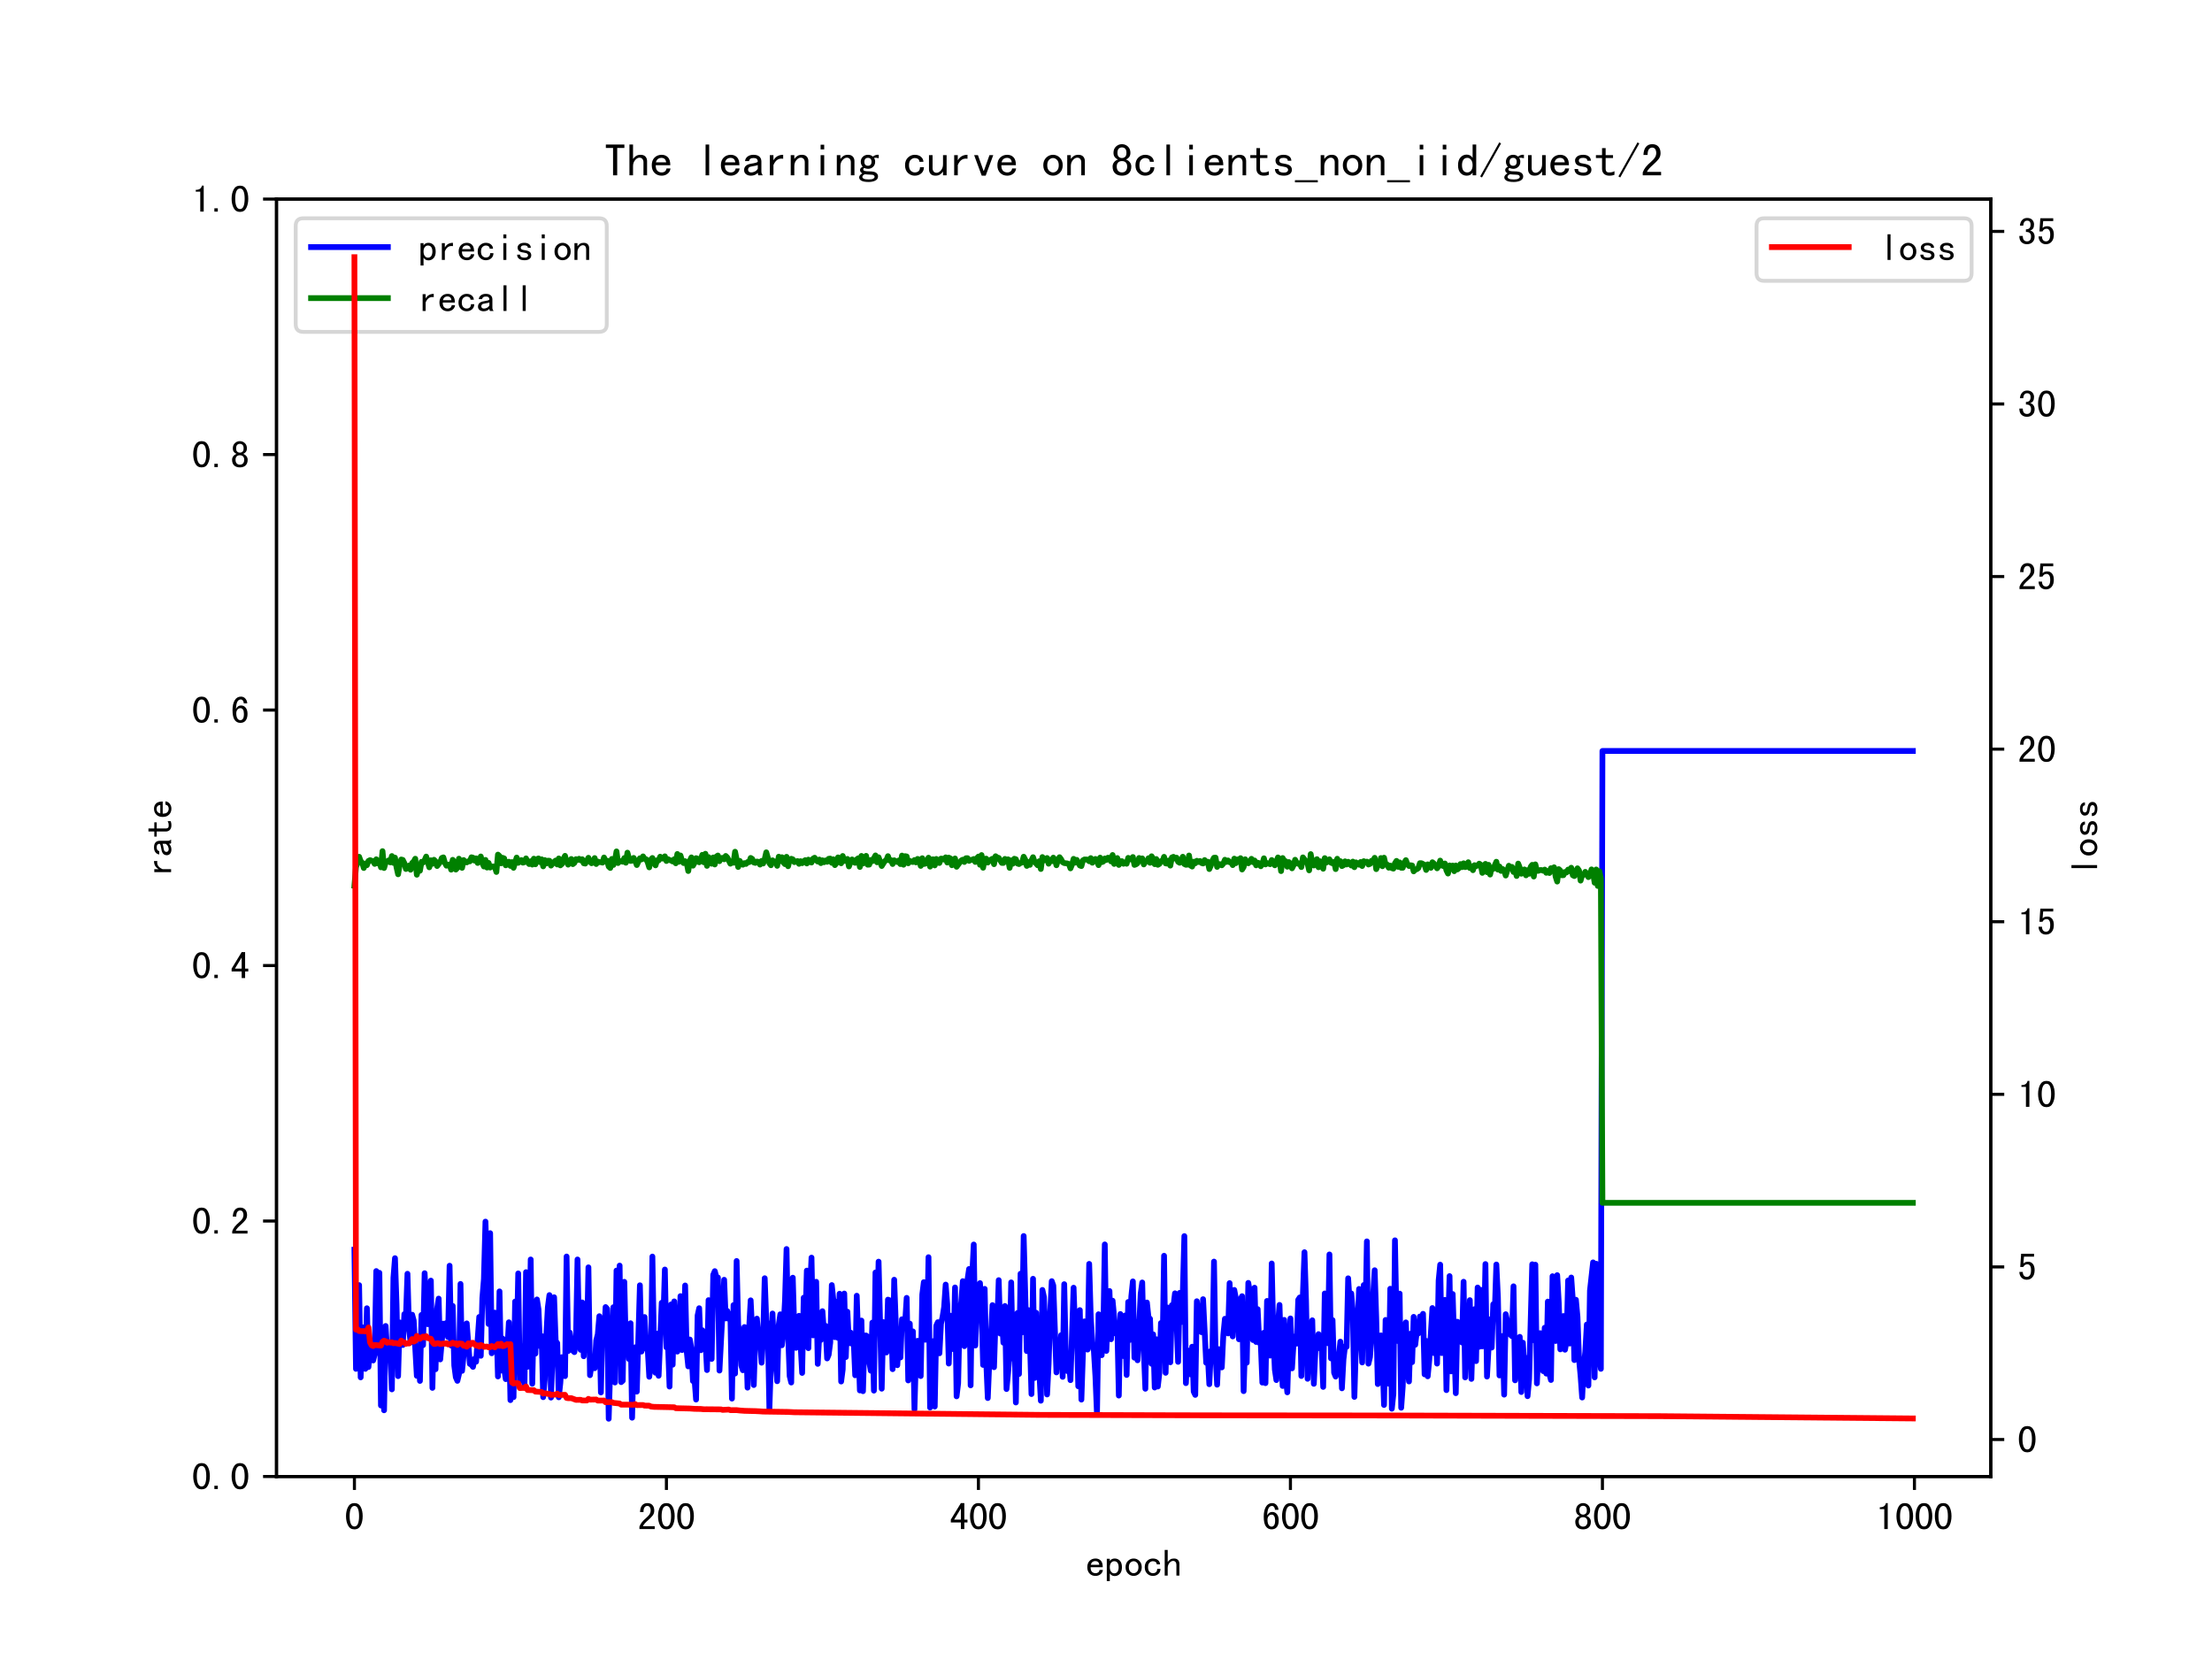 <?xml version="1.0" encoding="utf-8" standalone="no"?>
<!DOCTYPE svg PUBLIC "-//W3C//DTD SVG 1.1//EN"
  "http://www.w3.org/Graphics/SVG/1.1/DTD/svg11.dtd">
<!-- Created with matplotlib (https://matplotlib.org/) -->
<svg height="432pt" version="1.1" viewBox="0 0 576 432" width="576pt" xmlns="http://www.w3.org/2000/svg" xmlns:xlink="http://www.w3.org/1999/xlink">
 <defs>
  <style type="text/css">*{stroke-linecap:butt;stroke-linejoin:round;}</style>
 </defs>
 <g id="figure_1">
  <g id="patch_1">
   <path d="M 0 432 
L 576 432 
L 576 0 
L 0 0 
z
" style="fill:#ffffff;"/>
  </g>
  <g id="axes_1">
   <g id="patch_2">
    <path d="M 72 384.48 
L 518.4 384.48 
L 518.4 51.84 
L 72 51.84 
z
" style="fill:#ffffff;"/>
   </g>
   <g id="matplotlib.axis_1">
    <g id="xtick_1">
     <g id="line2d_1">
      <defs>
       <path d="M 0 0 
L 0 3.5 
" id="m95f5ef21f0" style="stroke:#000000;stroke-width:0.8;"/>
      </defs>
      <g>
       <use style="stroke:#000000;stroke-width:0.8;" x="92.291" xlink:href="#m95f5ef21f0" y="384.48"/>
      </g>
     </g>
     <g id="text_1">
      <!-- 0 -->
      <g transform="translate(89.791 398.316)scale(0.1 -0.1)">
       <defs>
        <path d="M 46.484 35.156 
Q 46.484 21.094 41.406 10.938 
Q 36.328 0.781 25 0.781 
Q 13.672 0.781 8.391 10.938 
Q 3.125 21.094 3.125 35.156 
Q 3.125 49.219 8.391 59.172 
Q 13.672 69.141 25 69.141 
Q 36.328 69.141 41.406 59.172 
Q 46.484 49.219 46.484 35.156 
z
M 37.109 35.156 
Q 37.109 47.656 34.172 54.688 
Q 31.25 61.719 25 61.719 
Q 18.75 61.719 15.625 54.688 
Q 12.5 47.656 12.5 35.156 
Q 12.5 22.656 15.625 15.422 
Q 18.75 8.203 25 8.203 
Q 31.25 8.203 34.172 15.422 
Q 37.109 22.656 37.109 35.156 
z
" id="SimHei-48"/>
       </defs>
       <use xlink:href="#SimHei-48"/>
      </g>
     </g>
    </g>
    <g id="xtick_2">
     <g id="line2d_2">
      <g>
       <use style="stroke:#000000;stroke-width:0.8;" x="173.536" xlink:href="#m95f5ef21f0" y="384.48"/>
      </g>
     </g>
     <g id="text_2">
      <!-- 200 -->
      <g transform="translate(166.036 398.316)scale(0.1 -0.1)">
       <defs>
        <path d="M 44.531 1.562 
L 4.688 1.562 
L 4.688 7.812 
Q 7.031 14.062 11.125 19.328 
Q 15.234 24.609 23.047 31.25 
Q 28.906 36.328 31.438 40.625 
Q 33.984 44.922 33.984 50 
Q 33.984 55.078 31.828 58.391 
Q 29.688 61.719 25 61.719 
Q 21.094 61.719 18.156 58.203 
Q 15.234 54.688 15.234 45.703 
L 6.25 45.703 
Q 6.641 57.031 11.516 63.078 
Q 16.406 69.141 25.391 69.141 
Q 33.984 69.141 38.672 63.859 
Q 43.359 58.594 43.359 49.609 
Q 43.359 42.188 39.062 36.719 
Q 34.766 31.25 28.516 25.781 
Q 21.484 19.531 18.75 16.406 
Q 16.016 13.281 13.672 8.984 
L 44.531 8.984 
z
" id="SimHei-50"/>
       </defs>
       <use xlink:href="#SimHei-50"/>
       <use x="50" xlink:href="#SimHei-48"/>
       <use x="100" xlink:href="#SimHei-48"/>
      </g>
     </g>
    </g>
    <g id="xtick_3">
     <g id="line2d_3">
      <g>
       <use style="stroke:#000000;stroke-width:0.8;" x="254.781" xlink:href="#m95f5ef21f0" y="384.48"/>
      </g>
     </g>
     <g id="text_3">
      <!-- 400 -->
      <g transform="translate(247.281 398.316)scale(0.1 -0.1)">
       <defs>
        <path d="M 46.484 18.75 
L 38.281 18.75 
L 38.281 1.562 
L 29.297 1.562 
L 29.297 18.75 
L 3.125 18.75 
L 3.125 26.172 
L 29.297 69.141 
L 38.281 69.141 
L 38.281 26.172 
L 46.484 26.172 
z
M 29.297 26.172 
L 29.297 55.078 
L 11.719 26.172 
z
" id="SimHei-52"/>
       </defs>
       <use xlink:href="#SimHei-52"/>
       <use x="50" xlink:href="#SimHei-48"/>
       <use x="100" xlink:href="#SimHei-48"/>
      </g>
     </g>
    </g>
    <g id="xtick_4">
     <g id="line2d_4">
      <g>
       <use style="stroke:#000000;stroke-width:0.8;" x="336.026" xlink:href="#m95f5ef21f0" y="384.48"/>
      </g>
     </g>
     <g id="text_4">
      <!-- 600 -->
      <g transform="translate(328.526 398.316)scale(0.1 -0.1)">
       <defs>
        <path d="M 44.531 24.219 
Q 44.531 13.281 39.844 7.031 
Q 35.156 0.781 25.781 0.781 
Q 16.406 0.781 10.938 8.594 
Q 5.469 16.406 5.469 33.984 
Q 5.469 50 11.125 59.562 
Q 16.797 69.141 27.344 69.141 
Q 34.766 69.141 39.25 63.672 
Q 43.75 58.203 43.75 51.562 
L 34.766 51.562 
Q 34.766 55.469 32.609 58.594 
Q 30.469 61.719 26.953 61.719 
Q 21.094 61.719 17.969 55.656 
Q 14.844 49.609 14.453 37.109 
Q 17.188 42.188 20.312 44.141 
Q 23.438 46.094 27.734 46.094 
Q 35.156 46.094 39.844 40.234 
Q 44.531 34.375 44.531 24.219 
z
M 35.156 24.219 
Q 35.156 31.25 32.812 35.156 
Q 30.469 39.062 26.172 39.062 
Q 21.094 39.062 18.156 35.156 
Q 15.234 31.25 15.234 25.781 
Q 15.234 17.188 18.156 12.5 
Q 21.094 7.812 26.172 7.812 
Q 29.688 7.812 32.422 11.328 
Q 35.156 14.844 35.156 24.219 
z
" id="SimHei-54"/>
       </defs>
       <use xlink:href="#SimHei-54"/>
       <use x="50" xlink:href="#SimHei-48"/>
       <use x="100" xlink:href="#SimHei-48"/>
      </g>
     </g>
    </g>
    <g id="xtick_5">
     <g id="line2d_5">
      <g>
       <use style="stroke:#000000;stroke-width:0.8;" x="417.27" xlink:href="#m95f5ef21f0" y="384.48"/>
      </g>
     </g>
     <g id="text_5">
      <!-- 800 -->
      <g transform="translate(409.77 398.316)scale(0.1 -0.1)">
       <defs>
        <path d="M 44.922 20.703 
Q 44.922 10.938 39.453 5.859 
Q 33.984 0.781 24.609 0.781 
Q 15.234 0.781 9.766 5.859 
Q 4.297 10.938 4.297 20.703 
Q 4.297 25.781 7.422 29.875 
Q 10.547 33.984 16.016 35.938 
Q 11.328 37.891 8.781 41.406 
Q 6.25 44.922 6.25 50.391 
Q 6.25 58.984 11.719 64.062 
Q 17.188 69.141 24.609 69.141 
Q 32.031 69.141 37.5 64.062 
Q 42.969 58.984 42.969 50.391 
Q 42.969 44.922 40.422 41.406 
Q 37.891 37.891 33.203 35.938 
Q 38.672 33.984 41.797 29.875 
Q 44.922 25.781 44.922 20.703 
z
M 34.375 50.391 
Q 34.375 56.641 31.641 59.375 
Q 28.906 62.109 24.609 62.109 
Q 20.312 62.109 17.578 59.375 
Q 14.844 56.641 14.844 50.391 
Q 14.844 44.141 17.766 41.594 
Q 20.703 39.062 24.609 39.062 
Q 28.516 39.062 31.438 41.594 
Q 34.375 44.141 34.375 50.391 
z
M 35.938 20.703 
Q 35.938 26.172 33 29.297 
Q 30.078 32.422 24.609 32.422 
Q 19.141 32.422 16.203 29.297 
Q 13.281 26.172 13.281 20.703 
Q 13.281 14.453 16.406 11.125 
Q 19.531 7.812 24.609 7.812 
Q 29.688 7.812 32.812 11.125 
Q 35.938 14.453 35.938 20.703 
z
" id="SimHei-56"/>
       </defs>
       <use xlink:href="#SimHei-56"/>
       <use x="50" xlink:href="#SimHei-48"/>
       <use x="100" xlink:href="#SimHei-48"/>
      </g>
     </g>
    </g>
    <g id="xtick_6">
     <g id="line2d_6">
      <g>
       <use style="stroke:#000000;stroke-width:0.8;" x="498.515" xlink:href="#m95f5ef21f0" y="384.48"/>
      </g>
     </g>
     <g id="text_6">
      <!-- 1000 -->
      <g transform="translate(488.515 398.316)scale(0.1 -0.1)">
       <defs>
        <path d="M 30.469 1.562 
L 21.484 1.562 
L 21.484 53.516 
L 9.766 53.516 
L 9.766 58.203 
Q 16.797 58.203 20.703 60.938 
Q 24.609 63.672 25.781 69.141 
L 30.469 69.141 
z
" id="SimHei-49"/>
       </defs>
       <use xlink:href="#SimHei-49"/>
       <use x="50" xlink:href="#SimHei-48"/>
       <use x="100" xlink:href="#SimHei-48"/>
       <use x="150" xlink:href="#SimHei-48"/>
      </g>
     </g>
    </g>
    <g id="text_7">
     <!-- epoch -->
     <g transform="translate(282.7 410.441)scale(0.1 -0.1)">
      <defs>
       <path d="M 44.922 16.406 
Q 44.141 9.375 38.672 5.078 
Q 33.203 0.781 25.781 0.781 
Q 16.406 0.781 10.344 6.828 
Q 4.297 12.891 4.297 23.438 
Q 4.297 33.984 10.344 40.031 
Q 16.406 46.094 25.781 46.094 
Q 33.984 46.094 39.25 40.812 
Q 44.531 35.547 44.531 23.438 
L 12.891 23.438 
Q 12.891 14.844 16.594 11.328 
Q 20.312 7.812 25.781 7.812 
Q 30.078 7.812 32.812 9.953 
Q 35.547 12.109 36.328 16.406 
z
M 35.547 29.688 
Q 34.766 35.156 32.031 37.297 
Q 29.297 39.453 25 39.453 
Q 21.094 39.453 17.969 37.297 
Q 14.844 35.156 13.281 29.688 
z
" id="SimHei-101"/>
       <path d="M 44.531 23.438 
Q 44.531 12.109 39.062 6.25 
Q 33.594 0.391 25.781 0.391 
Q 21.484 0.391 18.359 2.141 
Q 15.234 3.906 12.891 7.422 
L 12.891 -12.891 
L 5.078 -12.891 
L 5.078 45.312 
L 12.891 45.312 
L 12.891 39.453 
Q 15.234 42.969 18.359 44.531 
Q 21.484 46.094 25.781 46.094 
Q 33.594 46.094 39.062 40.422 
Q 44.531 34.766 44.531 23.438 
z
M 35.938 23.438 
Q 35.938 30.859 33 34.953 
Q 30.078 39.062 24.219 39.062 
Q 19.531 39.062 16.203 34.953 
Q 12.891 30.859 12.891 23.438 
Q 12.891 16.016 16.203 11.719 
Q 19.531 7.422 24.219 7.422 
Q 30.078 7.422 33 11.719 
Q 35.938 16.016 35.938 23.438 
z
" id="SimHei-112"/>
       <path d="M 46.094 23.438 
Q 46.094 13.281 39.844 7.031 
Q 33.594 0.781 25 0.781 
Q 16.406 0.781 10.156 7.031 
Q 3.906 13.281 3.906 23.438 
Q 3.906 33.594 10.156 39.844 
Q 16.406 46.094 25 46.094 
Q 33.594 46.094 39.844 39.844 
Q 46.094 33.594 46.094 23.438 
z
M 37.5 23.438 
Q 37.5 31.25 33.594 35.156 
Q 29.688 39.062 25 39.062 
Q 20.312 39.062 16.406 35.156 
Q 12.5 31.25 12.5 23.438 
Q 12.5 15.625 16.406 11.719 
Q 20.312 7.812 25 7.812 
Q 29.688 7.812 33.594 11.719 
Q 37.5 15.625 37.5 23.438 
z
" id="SimHei-111"/>
       <path d="M 44.922 19.141 
Q 44.922 10.938 39.25 5.859 
Q 33.594 0.781 25 0.781 
Q 16.406 0.781 10.156 6.828 
Q 3.906 12.891 3.906 23.438 
Q 3.906 33.984 10.156 40.031 
Q 16.406 46.094 25 46.094 
Q 33.594 46.094 38.672 41.594 
Q 43.75 37.109 43.75 30.859 
L 35.156 30.859 
Q 34.766 35.547 31.828 37.297 
Q 28.906 39.062 25 39.062 
Q 20.312 39.062 16.406 35.344 
Q 12.5 31.641 12.5 23.438 
Q 12.5 15.234 16.406 11.516 
Q 20.312 7.812 25 7.812 
Q 30.078 7.812 33.203 10.547 
Q 36.328 13.281 36.328 19.141 
z
" id="SimHei-99"/>
       <path d="M 44.141 1.562 
L 36.328 1.562 
L 36.328 29.688 
Q 36.328 34.375 33.984 37.109 
Q 31.641 39.844 27.734 39.844 
Q 22.656 39.844 18.156 34.562 
Q 13.672 29.297 13.672 21.484 
L 13.672 1.562 
L 5.859 1.562 
L 5.859 68.359 
L 13.672 68.359 
L 13.672 37.109 
Q 16.797 41.406 20.5 43.75 
Q 24.219 46.094 30.078 46.094 
Q 37.109 46.094 40.625 42.188 
Q 44.141 38.281 44.141 32.422 
z
" id="SimHei-104"/>
      </defs>
      <use xlink:href="#SimHei-101"/>
      <use x="50" xlink:href="#SimHei-112"/>
      <use x="100" xlink:href="#SimHei-111"/>
      <use x="150" xlink:href="#SimHei-99"/>
      <use x="200" xlink:href="#SimHei-104"/>
     </g>
    </g>
   </g>
   <g id="matplotlib.axis_2">
    <g id="ytick_1">
     <g id="line2d_7">
      <defs>
       <path d="M 0 0 
L -3.5 0 
" id="mf452713464" style="stroke:#000000;stroke-width:0.8;"/>
      </defs>
      <g>
       <use style="stroke:#000000;stroke-width:0.8;" x="72" xlink:href="#mf452713464" y="384.48"/>
      </g>
     </g>
     <g id="text_8">
      <!-- 0.0 -->
      <g transform="translate(50 387.898)scale(0.1 -0.1)">
       <defs>
        <path d="M 17.188 1.562 
L 8.203 1.562 
L 8.203 10.156 
L 17.188 10.156 
z
" id="SimHei-46"/>
       </defs>
       <use xlink:href="#SimHei-48"/>
       <use x="50" xlink:href="#SimHei-46"/>
       <use x="100" xlink:href="#SimHei-48"/>
      </g>
     </g>
    </g>
    <g id="ytick_2">
     <g id="line2d_8">
      <g>
       <use style="stroke:#000000;stroke-width:0.8;" x="72" xlink:href="#mf452713464" y="317.952"/>
      </g>
     </g>
     <g id="text_9">
      <!-- 0.2 -->
      <g transform="translate(50 321.37)scale(0.1 -0.1)">
       <use xlink:href="#SimHei-48"/>
       <use x="50" xlink:href="#SimHei-46"/>
       <use x="100" xlink:href="#SimHei-50"/>
      </g>
     </g>
    </g>
    <g id="ytick_3">
     <g id="line2d_9">
      <g>
       <use style="stroke:#000000;stroke-width:0.8;" x="72" xlink:href="#mf452713464" y="251.424"/>
      </g>
     </g>
     <g id="text_10">
      <!-- 0.4 -->
      <g transform="translate(50 254.842)scale(0.1 -0.1)">
       <use xlink:href="#SimHei-48"/>
       <use x="50" xlink:href="#SimHei-46"/>
       <use x="100" xlink:href="#SimHei-52"/>
      </g>
     </g>
    </g>
    <g id="ytick_4">
     <g id="line2d_10">
      <g>
       <use style="stroke:#000000;stroke-width:0.8;" x="72" xlink:href="#mf452713464" y="184.896"/>
      </g>
     </g>
     <g id="text_11">
      <!-- 0.6 -->
      <g transform="translate(50 188.314)scale(0.1 -0.1)">
       <use xlink:href="#SimHei-48"/>
       <use x="50" xlink:href="#SimHei-46"/>
       <use x="100" xlink:href="#SimHei-54"/>
      </g>
     </g>
    </g>
    <g id="ytick_5">
     <g id="line2d_11">
      <g>
       <use style="stroke:#000000;stroke-width:0.8;" x="72" xlink:href="#mf452713464" y="118.368"/>
      </g>
     </g>
     <g id="text_12">
      <!-- 0.8 -->
      <g transform="translate(50 121.786)scale(0.1 -0.1)">
       <use xlink:href="#SimHei-48"/>
       <use x="50" xlink:href="#SimHei-46"/>
       <use x="100" xlink:href="#SimHei-56"/>
      </g>
     </g>
    </g>
    <g id="ytick_6">
     <g id="line2d_12">
      <g>
       <use style="stroke:#000000;stroke-width:0.8;" x="72" xlink:href="#mf452713464" y="51.84"/>
      </g>
     </g>
     <g id="text_13">
      <!-- 1.0 -->
      <g transform="translate(50 55.258)scale(0.1 -0.1)">
       <use xlink:href="#SimHei-49"/>
       <use x="50" xlink:href="#SimHei-46"/>
       <use x="100" xlink:href="#SimHei-48"/>
      </g>
     </g>
    </g>
    <g id="text_14">
     <!-- rate -->
     <g transform="translate(44.711 228.16)rotate(-90)scale(0.1 -0.1)">
      <defs>
       <path d="M 39.453 37.5 
Q 32.031 38.672 26.953 35.344 
Q 21.875 32.031 18.359 23.828 
L 18.359 1.562 
L 10.547 1.562 
L 10.547 45.312 
L 18.359 45.312 
L 18.359 33.984 
Q 21.875 40.234 27.141 43.156 
Q 32.422 46.094 39.453 46.094 
z
" id="SimHei-114"/>
       <path d="M 45.312 1.562 
L 35.938 1.562 
Q 35.156 2.344 34.766 3.703 
Q 34.375 5.078 34.375 7.031 
Q 31.641 3.906 27.734 2.344 
Q 23.828 0.781 19.531 0.781 
Q 13.281 0.781 8.984 3.906 
Q 4.688 7.031 4.688 12.891 
Q 4.688 18.75 8.594 22.266 
Q 12.5 25.781 20.703 26.953 
Q 26.172 27.734 30.266 28.906 
Q 34.375 30.078 34.375 32.031 
Q 34.375 34.375 32.609 36.719 
Q 30.859 39.062 25 39.062 
Q 20.312 39.062 18.156 37.297 
Q 16.016 35.547 15.234 32.422 
L 6.641 32.422 
Q 7.422 38.672 12.297 42.375 
Q 17.188 46.094 25 46.094 
Q 33.594 46.094 37.891 42.188 
Q 42.188 38.281 42.188 31.25 
L 42.188 9.766 
Q 42.188 7.422 42.969 5.469 
Q 43.75 3.516 45.312 1.562 
z
M 34.375 16.016 
L 34.375 23.828 
Q 32.031 23.047 29.875 22.453 
Q 27.734 21.875 22.656 21.094 
Q 16.797 20.312 15.031 18.359 
Q 13.281 16.406 13.281 13.672 
Q 13.281 11.328 15.031 9.562 
Q 16.797 7.812 20.312 7.812 
Q 23.828 7.812 27.922 9.766 
Q 32.031 11.719 34.375 16.016 
z
" id="SimHei-97"/>
       <path d="M 43.359 2.734 
Q 41.406 1.953 38.859 1.359 
Q 36.328 0.781 32.031 0.781 
Q 25 0.781 20.703 4.688 
Q 16.406 8.594 16.406 15.625 
L 16.406 39.062 
L 3.125 39.062 
L 3.125 45.312 
L 16.406 45.312 
L 16.406 60.547 
L 24.219 60.547 
L 24.219 45.312 
L 40.234 45.312 
L 40.234 39.062 
L 24.219 39.062 
L 24.219 15.234 
Q 24.219 12.109 25.781 9.953 
Q 27.344 7.812 31.641 7.812 
Q 35.938 7.812 38.672 8.594 
Q 41.406 9.375 43.359 10.547 
z
" id="SimHei-116"/>
      </defs>
      <use xlink:href="#SimHei-114"/>
      <use x="50" xlink:href="#SimHei-97"/>
      <use x="100" xlink:href="#SimHei-116"/>
      <use x="150" xlink:href="#SimHei-101"/>
     </g>
    </g>
   </g>
   <g id="line2d_13">
    <path clip-path="url(#p98179723fa)" d="M 92.291 325.417 
L 92.697 356.448 
L 93.51 334.643 
L 93.916 358.661 
L 94.322 345.613 
L 94.728 353.948 
L 95.134 356.45 
L 95.541 340.665 
L 95.947 355.972 
L 96.353 351.255 
L 97.166 354.269 
L 97.572 352.657 
L 97.978 330.981 
L 98.384 345.864 
L 98.79 331.437 
L 99.197 365.984 
L 99.603 349.64 
L 100.009 367.239 
L 100.415 345.277 
L 100.822 351.917 
L 101.228 351.997 
L 101.634 352.254 
L 102.04 361.791 
L 102.447 332.745 
L 102.853 327.628 
L 103.259 339.655 
L 103.665 358.343 
L 104.071 344.351 
L 104.884 350.249 
L 105.29 342.2 
L 105.696 343.18 
L 106.103 331.688 
L 106.509 346.025 
L 106.915 349.573 
L 107.321 342.34 
L 107.727 343.876 
L 108.54 358.269 
L 108.946 351.871 
L 109.352 359.592 
L 109.759 342.407 
L 110.165 350.277 
L 110.571 331.538 
L 110.977 339.506 
L 111.383 344.827 
L 111.79 337.291 
L 112.196 333.466 
L 112.602 361.404 
L 113.008 342.34 
L 113.415 356.551 
L 113.821 340.785 
L 114.227 338.154 
L 114.633 353.989 
L 115.446 344.677 
L 115.852 346.002 
L 116.258 344.488 
L 116.664 348.168 
L 117.071 329.59 
L 117.477 350.366 
L 117.883 340.06 
L 118.289 355.572 
L 118.695 358.632 
L 119.102 359.569 
L 119.508 357.844 
L 119.914 334.336 
L 120.32 356.975 
L 121.133 348.696 
L 121.539 344.603 
L 122.352 355.159 
L 122.758 355.367 
L 123.164 355.933 
L 123.57 353.829 
L 123.976 354.587 
L 124.789 342.937 
L 125.195 353.05 
L 125.601 338.053 
L 126.008 333.077 
L 126.414 318.109 
L 127.226 344.766 
L 127.632 321.113 
L 128.039 352.388 
L 128.445 344.933 
L 128.851 341.805 
L 129.257 343.981 
L 129.664 358.427 
L 130.07 336.277 
L 130.476 356.894 
L 130.882 348.55 
L 131.288 356.346 
L 131.695 359.12 
L 132.507 344.324 
L 132.913 364.586 
L 133.32 355.7 
L 133.726 363.816 
L 134.132 338.921 
L 134.538 351.333 
L 134.944 331.596 
L 135.351 359.613 
L 135.757 355.789 
L 136.163 350.521 
L 136.569 361.126 
L 136.976 331.268 
L 137.382 355.921 
L 137.788 351.334 
L 138.194 327.966 
L 138.6 360.324 
L 139.007 342.403 
L 139.413 352.483 
L 139.819 338.374 
L 140.225 340.984 
L 140.632 350.527 
L 141.038 347.893 
L 141.444 363.818 
L 141.85 359.292 
L 142.257 347.765 
L 142.663 340.37 
L 143.069 337.236 
L 143.475 363.926 
L 143.881 352.687 
L 144.288 337.799 
L 144.694 349.156 
L 145.1 349.735 
L 145.506 363.851 
L 145.913 360.074 
L 146.319 353.409 
L 146.725 356.804 
L 147.131 358.347 
L 147.537 327.196 
L 147.944 351.818 
L 148.35 346.985 
L 148.756 349.734 
L 149.162 351.694 
L 149.569 352.093 
L 149.975 349.214 
L 150.381 327.966 
L 150.787 347.47 
L 151.193 351.491 
L 151.6 339.145 
L 152.006 353.17 
L 152.412 341.754 
L 152.818 350.099 
L 153.225 330.015 
L 153.631 358.097 
L 154.037 355.412 
L 154.443 353.508 
L 154.849 356.286 
L 155.256 349.07 
L 155.662 347.458 
L 156.068 342.736 
L 156.474 362.591 
L 156.881 344.38 
L 157.287 348.155 
L 157.693 340.359 
L 158.099 340.819 
L 158.505 369.439 
L 158.912 355.958 
L 159.318 349.789 
L 159.724 340.394 
L 160.13 360 
L 160.537 330.841 
L 160.943 354.217 
L 161.349 329.556 
L 161.755 359.901 
L 162.162 359.538 
L 162.568 333.787 
L 162.974 350.604 
L 163.38 345.389 
L 163.786 353.888 
L 164.193 344.566 
L 164.599 369.167 
L 165.005 352.17 
L 165.411 350.836 
L 165.818 362.374 
L 166.63 334.68 
L 167.036 351.946 
L 167.442 349.589 
L 167.849 342.954 
L 168.255 351.228 
L 168.661 351.202 
L 169.067 358.503 
L 169.474 355.593 
L 169.88 327.209 
L 170.286 350.097 
L 170.692 357.467 
L 171.098 347.293 
L 171.505 358.252 
L 172.317 339.236 
L 172.723 343.955 
L 173.13 330.583 
L 173.536 350.836 
L 173.942 349.996 
L 174.348 361.065 
L 174.754 339.669 
L 175.161 355.368 
L 175.567 338.878 
L 175.973 347.909 
L 176.379 351.954 
L 176.786 350.595 
L 177.192 337.509 
L 177.598 351.55 
L 178.004 348.468 
L 178.41 334.735 
L 178.817 351.859 
L 179.223 355.808 
L 179.629 348.801 
L 180.035 351.193 
L 180.442 359.61 
L 180.848 359.081 
L 181.254 364.442 
L 181.66 342.537 
L 182.067 340.654 
L 182.473 351.599 
L 182.879 346.4 
L 183.285 351.29 
L 183.691 348.872 
L 184.098 356.763 
L 184.504 338.555 
L 184.91 348.728 
L 185.316 353.861 
L 185.723 331.972 
L 186.129 331 
L 186.535 332.542 
L 186.941 332.649 
L 187.347 356.897 
L 188.16 341.351 
L 188.566 333.25 
L 188.972 343.311 
L 189.379 341.357 
L 189.785 343.445 
L 190.191 342.149 
L 190.597 364.194 
L 191.003 339.846 
L 191.41 357.676 
L 191.816 328.359 
L 192.222 344.991 
L 192.628 347.435 
L 193.035 355.545 
L 193.441 356.809 
L 193.847 345.559 
L 194.253 347.208 
L 194.659 361.342 
L 195.066 345.974 
L 195.472 338.604 
L 195.878 347.068 
L 196.284 360.659 
L 196.691 347.845 
L 197.097 343.369 
L 197.503 348.177 
L 197.909 348.833 
L 198.315 354.849 
L 198.722 348.378 
L 199.128 332.847 
L 199.534 343.845 
L 199.94 345.542 
L 200.347 366.956 
L 201.159 342.037 
L 201.565 352.595 
L 201.971 354.117 
L 202.378 359.669 
L 202.784 345.017 
L 203.19 342.238 
L 203.596 350.311 
L 204.003 346.129 
L 204.409 338.72 
L 204.815 325.239 
L 205.221 347.531 
L 205.628 358.348 
L 206.034 360.006 
L 206.44 332.709 
L 206.846 346.779 
L 207.252 350.981 
L 207.659 348.543 
L 208.065 342.632 
L 208.877 357.509 
L 209.284 337.916 
L 209.69 345.78 
L 210.096 330.865 
L 210.502 351.064 
L 210.908 336.336 
L 211.315 327.484 
L 211.721 347.729 
L 212.127 335.956 
L 212.533 333.773 
L 212.94 355.151 
L 213.346 347.441 
L 213.752 348.922 
L 214.158 341.43 
L 214.564 346.958 
L 214.971 345.246 
L 215.377 353.737 
L 215.783 352.771 
L 216.189 349.646 
L 216.596 334.631 
L 217.002 338.472 
L 217.408 348.198 
L 217.814 338.968 
L 218.22 348.385 
L 218.627 336.888 
L 219.033 359.746 
L 219.439 356.587 
L 219.845 336.836 
L 220.252 353.373 
L 220.658 341.555 
L 221.064 349.78 
L 221.47 346.983 
L 221.876 349.924 
L 222.283 348.718 
L 222.689 358.124 
L 223.095 337.402 
L 223.908 362.068 
L 224.314 343.876 
L 224.72 362.263 
L 225.126 347.776 
L 225.533 347.76 
L 225.939 348.112 
L 226.345 354.616 
L 226.751 356.933 
L 227.157 344.403 
L 227.564 362.116 
L 227.97 331.353 
L 228.376 344.817 
L 228.782 328.532 
L 229.595 361.615 
L 230.001 344.275 
L 230.813 352.185 
L 231.22 338.424 
L 231.626 338.582 
L 232.032 342.471 
L 232.438 356.529 
L 232.845 333.238 
L 233.657 355.501 
L 234.063 348.811 
L 234.469 353.486 
L 234.876 343.527 
L 235.282 344.117 
L 235.688 344.448 
L 236.094 337.965 
L 236.501 359.464 
L 236.907 344.663 
L 237.313 356.571 
L 237.719 346.693 
L 238.125 366.965 
L 238.532 352.435 
L 238.938 349.146 
L 239.344 352.589 
L 239.75 358.323 
L 240.157 337.115 
L 240.563 333.872 
L 240.969 348.874 
L 241.375 348.408 
L 241.781 327.37 
L 242.188 366.519 
L 242.594 349.45 
L 243 349.237 
L 243.406 366.266 
L 243.813 345.207 
L 244.219 344.296 
L 244.625 352.401 
L 245.031 344.686 
L 245.438 342.909 
L 245.844 340.397 
L 246.25 334.507 
L 246.656 339.664 
L 247.062 355.071 
L 247.469 342.602 
L 247.875 347.665 
L 248.281 351.325 
L 248.687 335.254 
L 249.094 363.601 
L 249.5 360.197 
L 249.906 342.212 
L 250.312 338.953 
L 250.718 333.606 
L 251.125 350.539 
L 251.531 346.695 
L 251.937 333.257 
L 252.343 330.443 
L 252.75 360.743 
L 253.156 332.067 
L 253.562 324.07 
L 253.968 350.374 
L 254.374 339.618 
L 254.781 339.823 
L 255.187 334.119 
L 255.593 340.798 
L 255.999 355.423 
L 256.406 335.618 
L 256.812 354.525 
L 257.218 364.052 
L 257.624 354.317 
L 258.03 348.375 
L 258.437 339.85 
L 258.843 356.019 
L 259.249 343.367 
L 259.655 345.687 
L 260.062 333.35 
L 260.468 347.259 
L 260.874 342.89 
L 261.28 349.636 
L 261.686 340.071 
L 262.093 361.705 
L 262.499 357.551 
L 262.905 352.148 
L 263.311 333.932 
L 263.718 353.758 
L 264.124 346.738 
L 264.53 365.203 
L 264.936 341.901 
L 265.343 357.793 
L 265.749 331.673 
L 266.155 346.949 
L 266.561 321.856 
L 267.374 351.824 
L 267.78 341.145 
L 268.186 348.851 
L 268.592 363.007 
L 268.999 332.994 
L 269.405 358.824 
L 269.811 341.835 
L 270.217 355.017 
L 270.623 357.04 
L 271.03 364.746 
L 271.436 335.896 
L 271.842 337.75 
L 272.248 348.211 
L 272.655 363.119 
L 273.061 355.184 
L 273.467 342.099 
L 273.873 333.608 
L 274.279 334.759 
L 275.092 357.37 
L 275.498 349.802 
L 275.904 354.395 
L 276.311 347.669 
L 276.717 358.53 
L 277.123 334.4 
L 277.529 352.971 
L 277.935 357.019 
L 278.342 354.68 
L 278.748 359.389 
L 279.56 335.317 
L 279.967 347.189 
L 280.373 344.132 
L 280.779 360.983 
L 281.185 341.149 
L 281.591 364.454 
L 281.998 352.333 
L 282.404 344.084 
L 282.81 347.012 
L 283.216 351.426 
L 283.623 329.115 
L 284.029 343.032 
L 284.435 349.628 
L 284.841 351.747 
L 285.248 358.452 
L 285.654 368.355 
L 286.06 342.221 
L 286.466 350.399 
L 286.872 352.894 
L 287.279 347.798 
L 287.685 324.048 
L 288.091 351.776 
L 288.497 341.685 
L 288.904 336.171 
L 289.31 348.739 
L 289.716 338.698 
L 290.528 347.268 
L 290.935 344.605 
L 291.341 363.403 
L 291.747 342.172 
L 292.153 345.903 
L 292.56 353.125 
L 292.966 342.557 
L 293.372 358.04 
L 293.778 339.036 
L 294.184 348.926 
L 294.591 337.623 
L 294.997 333.673 
L 295.403 353.542 
L 295.809 344.24 
L 296.216 354.216 
L 297.028 336.891 
L 297.434 333.956 
L 297.84 351.487 
L 298.247 361.629 
L 298.653 339.173 
L 299.059 342.998 
L 299.465 343.399 
L 299.872 355.128 
L 300.278 347.455 
L 300.684 361.308 
L 301.09 348.735 
L 301.496 361.048 
L 301.903 357.453 
L 302.309 344.52 
L 302.715 352.073 
L 303.121 326.998 
L 303.528 357.479 
L 303.934 340.448 
L 304.34 341.336 
L 304.746 354.743 
L 305.152 339.878 
L 305.559 340.135 
L 305.965 336.776 
L 306.371 343.794 
L 306.777 354.624 
L 307.184 336.67 
L 307.59 344.265 
L 307.996 336.765 
L 308.402 321.876 
L 308.809 360.17 
L 309.215 351.618 
L 309.621 353.547 
L 310.027 357.895 
L 310.433 350.682 
L 310.84 362.388 
L 311.246 363.227 
L 311.652 338.838 
L 312.058 342.979 
L 312.465 343.437 
L 312.871 346.901 
L 313.277 338.304 
L 314.089 354.861 
L 314.496 352.635 
L 314.902 360.451 
L 315.308 351.779 
L 315.714 351.757 
L 316.121 328.516 
L 316.527 352.655 
L 316.933 360.573 
L 317.339 351.316 
L 317.745 353.061 
L 318.152 356.069 
L 318.558 347.567 
L 318.964 343.403 
L 319.37 344.212 
L 319.777 347.225 
L 320.183 334.119 
L 320.589 343.58 
L 320.995 348.001 
L 321.401 335.896 
L 321.808 338.065 
L 322.214 339.164 
L 322.62 348.746 
L 323.026 338.327 
L 323.433 337.521 
L 323.839 362.247 
L 324.245 348.71 
L 324.651 354.849 
L 325.057 334.062 
L 325.464 336.588 
L 325.87 346.898 
L 326.276 348.949 
L 326.682 335.315 
L 327.089 349.446 
L 327.495 340.901 
L 327.901 349.659 
L 328.307 349.893 
L 328.714 360.023 
L 329.12 347.039 
L 329.526 360.168 
L 329.932 338.764 
L 330.338 351.775 
L 330.745 353.007 
L 331.151 329.007 
L 331.557 347.044 
L 331.963 356.646 
L 332.37 359.367 
L 332.776 344.868 
L 333.182 339.797 
L 333.588 353.035 
L 333.994 360.906 
L 334.401 343.697 
L 334.807 358.62 
L 335.213 362.563 
L 335.619 349.707 
L 336.026 343.316 
L 336.432 356.317 
L 336.838 349.761 
L 337.244 347.988 
L 337.65 349.877 
L 338.057 338.46 
L 338.463 337.856 
L 338.869 358.308 
L 339.275 337.027 
L 339.682 326.071 
L 340.088 338.742 
L 340.494 359.041 
L 340.9 348.529 
L 341.713 343.799 
L 342.119 360.345 
L 342.525 351.689 
L 342.931 350.326 
L 343.338 347.403 
L 343.744 351.149 
L 344.15 350.494 
L 344.556 361.15 
L 344.962 336.817 
L 345.369 339.965 
L 345.775 349.765 
L 346.181 326.655 
L 346.587 353.721 
L 346.994 343.744 
L 347.4 357.464 
L 347.806 358.461 
L 348.212 356.259 
L 348.619 353.346 
L 349.025 349.36 
L 349.431 361.514 
L 349.837 353.955 
L 350.243 350.561 
L 350.65 350.714 
L 351.056 332.867 
L 351.462 339.315 
L 351.868 336.806 
L 352.275 341.619 
L 352.681 363.753 
L 353.087 349.984 
L 353.493 346.168 
L 353.899 335.639 
L 354.306 346.821 
L 354.712 354.785 
L 355.118 334.62 
L 355.524 345.363 
L 355.931 323.254 
L 356.337 355.095 
L 356.743 353.39 
L 357.149 348.133 
L 357.555 337.352 
L 357.962 330.767 
L 358.368 343.128 
L 358.774 360.406 
L 359.18 359.926 
L 359.587 347.733 
L 359.993 353.221 
L 360.399 365.85 
L 360.805 343.71 
L 361.211 355.486 
L 361.618 360.321 
L 362.024 335.587 
L 362.43 366.821 
L 362.836 362.973 
L 363.243 322.978 
L 363.649 343.775 
L 364.055 349.222 
L 364.461 336.854 
L 364.867 366.576 
L 365.274 360.979 
L 365.68 346.15 
L 366.086 344.348 
L 366.492 355.588 
L 366.899 359.732 
L 367.305 347.295 
L 367.711 354.705 
L 368.117 342.909 
L 368.524 350.182 
L 368.93 346.8 
L 369.336 347.221 
L 369.742 342.814 
L 370.148 345.091 
L 370.555 342.115 
L 370.961 357.88 
L 371.367 349.164 
L 371.773 358.391 
L 372.18 354.172 
L 372.992 340.609 
L 373.398 352.339 
L 373.804 345.823 
L 374.211 355.081 
L 374.617 333.452 
L 375.023 329.313 
L 375.429 352.341 
L 375.836 350.478 
L 376.242 338.487 
L 376.648 361.987 
L 377.46 332.295 
L 377.867 357.098 
L 378.273 336.96 
L 379.085 362.784 
L 379.492 344.17 
L 379.898 347.985 
L 380.304 347.704 
L 380.71 349.592 
L 381.116 333.764 
L 381.523 358.674 
L 381.929 345.382 
L 382.335 349.076 
L 382.741 338.555 
L 383.148 359.065 
L 383.554 345.559 
L 383.96 340.91 
L 384.366 354.428 
L 384.772 335.27 
L 385.179 350.702 
L 385.585 335.864 
L 385.991 350.599 
L 386.397 349.214 
L 386.804 329.153 
L 387.21 358.455 
L 388.022 343.542 
L 388.429 350.914 
L 388.835 339.625 
L 389.241 341.431 
L 389.647 329.276 
L 390.053 337.771 
L 390.46 358.168 
L 390.866 354.586 
L 391.272 347.885 
L 391.678 363.162 
L 392.085 342.218 
L 392.897 345.928 
L 393.303 347.554 
L 393.709 347.942 
L 394.116 334.951 
L 394.522 359.436 
L 394.928 350.098 
L 395.334 350.021 
L 395.741 348.107 
L 396.147 362.482 
L 396.553 349.624 
L 396.959 356.665 
L 397.365 353.593 
L 397.772 363.561 
L 398.178 359.102 
L 398.99 329.216 
L 399.397 348.994 
L 399.803 329.324 
L 400.209 360.23 
L 400.615 351.172 
L 401.021 347.15 
L 401.428 347.235 
L 401.834 357.032 
L 402.24 345.742 
L 402.646 357.674 
L 403.053 338.933 
L 403.459 357.839 
L 403.865 359.347 
L 404.271 332.323 
L 404.677 333.15 
L 405.084 349.201 
L 405.49 332.048 
L 405.896 339.221 
L 406.302 351.375 
L 406.709 344.48 
L 407.115 342.69 
L 407.521 351.468 
L 407.927 349.213 
L 408.333 333.435 
L 408.74 349.852 
L 409.146 332.661 
L 409.552 338.45 
L 409.958 354.162 
L 410.365 338.456 
L 410.771 342.876 
L 411.177 353.96 
L 411.583 358.273 
L 411.99 363.909 
L 412.396 355.845 
L 412.802 352.023 
L 413.208 344.896 
L 413.614 360.799 
L 414.021 336.086 
L 414.833 328.723 
L 415.239 358.663 
L 415.646 329.068 
L 416.052 348.994 
L 416.458 353.361 
L 416.864 356.442 
L 417.27 195.551 
L 498.109 195.551 
L 498.109 195.551 
" style="fill:none;stroke:#0000ff;stroke-linecap:square;stroke-width:1.5;"/>
   </g>
   <g id="line2d_14">
    <path clip-path="url(#p98179723fa)" d="M 92.291 230.629 
L 92.697 225.791 
L 93.103 224.674 
L 93.51 223.098 
L 93.916 224.225 
L 94.322 224.681 
L 94.728 226.025 
L 95.134 224.864 
L 95.541 225.291 
L 95.947 224.189 
L 96.353 223.982 
L 97.166 224.271 
L 97.572 224.956 
L 97.978 223.758 
L 98.384 224.839 
L 98.79 224.112 
L 99.197 225.847 
L 99.603 221.634 
L 100.009 226.027 
L 100.415 224.661 
L 101.228 224.026 
L 101.634 224.562 
L 102.04 222.911 
L 102.447 224.691 
L 102.853 223.324 
L 103.259 225.861 
L 103.665 227.665 
L 104.071 225.232 
L 104.478 223.814 
L 104.884 223.924 
L 105.29 224.754 
L 105.696 226.286 
L 106.103 225.952 
L 106.509 225.385 
L 106.915 226.475 
L 107.321 224.718 
L 107.727 224.362 
L 108.134 223.61 
L 108.54 227.776 
L 108.946 226.193 
L 109.352 226.738 
L 109.759 224.411 
L 110.165 224.62 
L 110.571 223.987 
L 110.977 223.051 
L 111.79 225.846 
L 112.196 224.021 
L 112.602 224.936 
L 113.008 223.884 
L 113.415 224.282 
L 113.821 225.509 
L 114.633 224.487 
L 115.039 223.422 
L 115.446 223.258 
L 115.852 224.689 
L 116.258 225.427 
L 116.664 225.174 
L 117.071 225.091 
L 117.477 226.456 
L 117.883 223.899 
L 118.289 224.394 
L 118.695 226.433 
L 119.102 225.999 
L 119.508 223.595 
L 119.914 225.096 
L 120.32 225.989 
L 120.727 223.956 
L 121.133 224.431 
L 121.539 224.572 
L 121.945 224.266 
L 122.352 224.295 
L 122.758 223.235 
L 123.164 223.34 
L 123.57 224.105 
L 123.976 223.516 
L 124.383 224.717 
L 124.789 224.103 
L 125.195 223.024 
L 125.601 224.724 
L 126.008 225.635 
L 126.414 223.919 
L 126.82 225.91 
L 127.226 224.7 
L 127.632 225.911 
L 128.039 225.643 
L 128.445 225.63 
L 128.851 225.761 
L 129.257 227.062 
L 129.664 222.538 
L 130.07 222.913 
L 130.476 224.812 
L 130.882 223.375 
L 131.288 223.533 
L 131.695 225.331 
L 132.101 224.545 
L 132.507 224.393 
L 132.913 225.476 
L 133.32 224.483 
L 133.726 225.978 
L 134.538 223.308 
L 134.944 224.68 
L 135.351 224.409 
L 135.757 223.962 
L 136.163 224.639 
L 136.569 224.501 
L 136.976 223.524 
L 137.382 224.499 
L 137.788 224.996 
L 138.194 224.265 
L 138.6 225.137 
L 139.007 223.595 
L 139.413 225.059 
L 139.819 223.714 
L 140.225 223.536 
L 140.632 224.494 
L 141.038 223.762 
L 141.444 225.593 
L 141.85 223.958 
L 142.257 224.847 
L 142.663 224.12 
L 143.069 224.129 
L 143.475 225.399 
L 144.288 224.431 
L 144.694 224.082 
L 145.1 225.105 
L 145.506 223.537 
L 145.913 225.34 
L 146.319 224.981 
L 146.725 223.676 
L 147.131 222.855 
L 147.537 224.419 
L 147.944 225.153 
L 148.35 224.544 
L 148.756 223.679 
L 149.162 225.023 
L 149.569 224.705 
L 149.975 223.72 
L 150.381 223.931 
L 150.787 223.624 
L 151.193 224.02 
L 151.6 223.743 
L 152.006 224.799 
L 152.412 224.874 
L 153.225 223.364 
L 153.631 224.365 
L 154.037 224.787 
L 154.443 224.59 
L 154.849 223.439 
L 155.256 224.985 
L 155.662 224.347 
L 156.068 224.517 
L 156.474 224.499 
L 156.881 224.626 
L 157.287 223.292 
L 157.693 224.379 
L 158.099 224.116 
L 158.505 225.642 
L 158.912 226.02 
L 159.318 223.667 
L 159.724 225.234 
L 160.13 224.056 
L 160.537 221.704 
L 160.943 224.735 
L 161.349 224.234 
L 161.755 224.258 
L 162.162 224.396 
L 162.568 223.439 
L 162.974 224.655 
L 163.38 222.028 
L 163.786 223.515 
L 164.193 224.193 
L 164.599 224.113 
L 165.005 223.399 
L 165.411 224.174 
L 165.818 225.255 
L 166.63 223.488 
L 167.036 223.792 
L 167.442 223 
L 167.849 223.638 
L 168.255 223.753 
L 168.661 224.544 
L 169.067 225.862 
L 169.474 223.851 
L 169.88 223.415 
L 170.692 225.339 
L 171.098 224.026 
L 171.505 224.054 
L 171.911 223.08 
L 172.317 223.557 
L 172.723 223.58 
L 173.13 222.987 
L 173.536 224.205 
L 173.942 223.726 
L 174.348 223.967 
L 174.754 224.065 
L 175.161 224.324 
L 175.567 223.737 
L 175.973 224.804 
L 176.379 222.374 
L 176.786 224.402 
L 177.192 222.765 
L 177.598 224.082 
L 178.004 224.738 
L 178.41 224.25 
L 178.817 224.704 
L 179.223 226.813 
L 179.629 224.13 
L 180.035 223.265 
L 180.442 225.424 
L 180.848 224.712 
L 181.254 223.458 
L 181.66 223.611 
L 182.067 224.536 
L 182.473 223.821 
L 182.879 222.597 
L 183.285 224.542 
L 183.691 222.32 
L 184.098 225.469 
L 184.504 223.189 
L 184.91 224.375 
L 185.316 224.912 
L 185.723 223.283 
L 186.129 225.103 
L 186.535 223.051 
L 186.941 222.774 
L 187.347 224.254 
L 187.754 223.454 
L 188.16 223.38 
L 188.566 223.762 
L 188.972 222.888 
L 189.379 223.294 
L 190.191 224.904 
L 190.597 224.525 
L 191.003 224.655 
L 191.41 221.786 
L 192.222 225.76 
L 192.628 224.174 
L 193.035 224.88 
L 193.441 225.169 
L 193.847 224.759 
L 194.253 224.969 
L 194.659 224.483 
L 195.066 224.51 
L 195.472 223.408 
L 195.878 223.657 
L 196.284 224.582 
L 196.691 224.701 
L 197.097 224.34 
L 197.503 224.431 
L 197.909 225.138 
L 198.315 224.181 
L 198.722 224.853 
L 199.128 223.696 
L 199.534 221.944 
L 200.347 224.773 
L 200.753 225.31 
L 201.159 224.025 
L 201.565 224.443 
L 201.971 224.329 
L 202.378 225.458 
L 202.784 223.081 
L 203.19 224.248 
L 203.596 223.216 
L 204.003 224.58 
L 204.409 225.022 
L 204.815 223.111 
L 205.221 225.563 
L 205.628 223.906 
L 206.034 223.623 
L 206.44 223.77 
L 206.846 224.498 
L 207.659 224.21 
L 208.065 224.937 
L 208.471 224.244 
L 208.877 224.772 
L 209.284 224.258 
L 209.69 223.976 
L 210.096 224.846 
L 210.502 223.846 
L 210.908 224.467 
L 211.315 224.6 
L 211.721 223.584 
L 212.127 223.349 
L 212.533 223.987 
L 212.94 224.354 
L 213.346 223.825 
L 213.752 224.756 
L 214.158 224.021 
L 214.564 224.527 
L 214.971 224.062 
L 215.377 224.418 
L 215.783 223.63 
L 216.189 223.575 
L 216.596 224.679 
L 217.002 223.755 
L 217.408 225.276 
L 217.814 224.74 
L 218.22 223.267 
L 219.033 224.798 
L 219.439 222.896 
L 219.845 224.187 
L 220.252 224.062 
L 220.658 223.664 
L 221.064 225.617 
L 221.47 224.483 
L 221.876 223.795 
L 222.283 224.482 
L 222.689 224.68 
L 223.095 223.793 
L 223.501 223.49 
L 223.908 225.758 
L 224.314 222.884 
L 224.72 224.867 
L 225.126 224.038 
L 225.533 222.86 
L 225.939 225.165 
L 226.345 225.141 
L 226.751 223.945 
L 227.157 224.244 
L 227.97 222.75 
L 228.376 224.535 
L 228.782 223.231 
L 229.595 225.505 
L 230.407 224.214 
L 230.813 223.973 
L 231.22 222.94 
L 231.626 224.061 
L 232.032 223.99 
L 232.438 224.986 
L 232.845 224.018 
L 233.657 224.483 
L 234.063 224.054 
L 234.469 225.009 
L 234.876 222.791 
L 235.282 225.173 
L 235.688 222.939 
L 236.094 223.02 
L 236.501 224.803 
L 236.907 224.172 
L 237.313 224.398 
L 237.719 224.463 
L 238.125 223.95 
L 238.532 224.57 
L 238.938 223.657 
L 239.344 223.882 
L 239.75 225.479 
L 240.157 223.479 
L 240.563 224.979 
L 240.969 224.89 
L 241.781 223.344 
L 242.188 225.664 
L 242.594 223.803 
L 243 223.76 
L 243.406 225.353 
L 243.813 223.67 
L 244.219 224.64 
L 244.625 224.721 
L 245.031 223.583 
L 245.438 223.607 
L 245.844 223.835 
L 246.25 223.251 
L 246.656 224.599 
L 247.062 223.323 
L 247.469 223.536 
L 247.875 225.308 
L 248.281 223.901 
L 248.687 223.546 
L 249.094 225.705 
L 250.312 224.06 
L 250.718 223.853 
L 251.125 224.456 
L 251.531 223.48 
L 251.937 223.462 
L 252.343 224.169 
L 252.75 223.922 
L 253.156 223.897 
L 253.562 223.68 
L 253.968 224.452 
L 254.374 223.468 
L 254.781 223.055 
L 255.187 225.189 
L 255.593 222.656 
L 255.999 225.96 
L 256.406 223.644 
L 256.812 223.592 
L 257.218 224.612 
L 257.624 224.082 
L 258.437 223.616 
L 258.843 225.035 
L 259.249 222.962 
L 259.655 223.304 
L 260.062 223.392 
L 260.874 224.699 
L 261.28 224.706 
L 261.686 223.66 
L 262.093 223.917 
L 262.499 223.765 
L 262.905 225.992 
L 263.311 224.038 
L 263.718 224.912 
L 264.124 223.618 
L 264.53 223.745 
L 264.936 224.854 
L 265.343 225.005 
L 265.749 224.694 
L 266.155 224.617 
L 266.561 223.088 
L 266.967 223.841 
L 267.374 225.485 
L 267.78 224.48 
L 268.186 225.208 
L 268.592 224.037 
L 268.999 223.212 
L 269.405 224.397 
L 270.217 225.326 
L 270.623 224.257 
L 271.03 226.284 
L 271.436 223.176 
L 271.842 224.024 
L 272.248 224.018 
L 272.655 223.425 
L 273.061 224.911 
L 273.467 223.902 
L 273.873 224.251 
L 274.279 223.328 
L 274.686 223.835 
L 275.092 225.311 
L 275.498 223.912 
L 275.904 223.213 
L 276.311 223.754 
L 276.717 224.518 
L 277.123 224.746 
L 277.935 224.834 
L 278.342 225.018 
L 278.748 226.12 
L 279.154 225.122 
L 279.56 223.643 
L 279.967 224.634 
L 280.373 223.903 
L 281.185 225.367 
L 281.591 225.525 
L 281.998 224.032 
L 282.404 223.806 
L 283.216 223.84 
L 283.623 224.269 
L 284.029 223.451 
L 284.435 224.655 
L 284.841 223.892 
L 285.248 223.669 
L 285.654 224.299 
L 286.06 225.285 
L 286.466 223.329 
L 286.872 224.517 
L 287.279 224.351 
L 287.685 223.545 
L 288.091 223.934 
L 288.497 223.348 
L 288.904 223.386 
L 289.31 224.307 
L 289.716 222.638 
L 290.122 224.968 
L 290.528 223.873 
L 290.935 223.428 
L 291.341 225.226 
L 291.747 224.252 
L 292.153 224.25 
L 292.56 224.925 
L 292.966 224.579 
L 293.372 224.919 
L 293.778 223.39 
L 294.184 223.754 
L 294.591 223.795 
L 294.997 223.165 
L 295.403 225.221 
L 295.809 225.075 
L 296.216 224.768 
L 296.622 223.414 
L 297.028 223.838 
L 297.434 223.527 
L 297.84 225.097 
L 298.247 224.398 
L 298.653 224.328 
L 299.059 223.486 
L 299.465 224.671 
L 299.872 222.97 
L 300.278 223.609 
L 300.684 225.027 
L 301.09 223.688 
L 301.496 225.193 
L 301.903 224.958 
L 302.309 224.234 
L 302.715 224.256 
L 303.121 223.118 
L 303.528 224.824 
L 303.934 224.882 
L 304.34 224.076 
L 304.746 225.406 
L 305.152 223.287 
L 305.559 223.118 
L 305.965 223.568 
L 306.371 223.339 
L 306.777 224.409 
L 307.184 224.664 
L 307.59 224.046 
L 307.996 223.096 
L 308.402 224.984 
L 308.809 225.186 
L 309.215 225.15 
L 309.621 222.767 
L 310.027 225.381 
L 310.433 225.645 
L 310.84 224.384 
L 311.246 224.801 
L 311.652 224.142 
L 312.058 224.456 
L 312.465 224.202 
L 312.871 224.72 
L 313.277 224.853 
L 313.683 223.959 
L 314.089 224.639 
L 314.496 224.393 
L 314.902 226.302 
L 315.308 225.367 
L 315.714 224.099 
L 316.121 223.356 
L 316.527 223.33 
L 316.933 225.745 
L 317.339 224.995 
L 317.745 225.038 
L 318.152 225.325 
L 318.558 224.855 
L 318.964 223.878 
L 319.37 224.444 
L 319.777 224.062 
L 320.183 224.518 
L 320.589 224.523 
L 320.995 225.271 
L 321.401 223.591 
L 321.808 224.776 
L 322.214 223.796 
L 322.62 223.94 
L 323.026 223.461 
L 323.433 226.416 
L 323.839 225.767 
L 324.245 223.753 
L 324.651 224.418 
L 325.057 224.8 
L 325.464 224.347 
L 325.87 223.638 
L 326.276 224.512 
L 326.682 224.07 
L 327.089 225.333 
L 327.495 224.635 
L 327.901 224.794 
L 328.307 225.568 
L 328.714 224.942 
L 329.12 223.501 
L 329.526 225.101 
L 329.932 224.736 
L 330.745 225.034 
L 331.151 223.945 
L 331.963 225.327 
L 332.776 223.273 
L 333.182 223.999 
L 333.588 226.834 
L 333.994 223.429 
L 334.401 224.129 
L 334.807 224.285 
L 335.213 225.695 
L 335.619 224.48 
L 336.026 224.867 
L 336.432 226.111 
L 336.838 225.318 
L 337.244 223.879 
L 337.65 224.682 
L 338.057 224.938 
L 338.463 224.795 
L 338.869 225.786 
L 339.275 223.258 
L 340.494 224.925 
L 340.9 226.638 
L 341.306 222.407 
L 341.713 224.674 
L 342.119 225.373 
L 342.931 223.723 
L 343.338 225.831 
L 343.744 224.257 
L 344.15 224.581 
L 344.556 226.218 
L 344.962 223.454 
L 345.369 224.609 
L 345.775 224.355 
L 346.181 223.76 
L 346.587 224.641 
L 346.994 224.806 
L 347.4 224.412 
L 347.806 226.311 
L 348.212 223.618 
L 348.619 224.804 
L 349.025 224.243 
L 349.431 225.527 
L 349.837 225.307 
L 350.243 224.287 
L 350.65 225.107 
L 351.056 224.403 
L 351.868 225.378 
L 352.275 224.355 
L 352.681 225.818 
L 353.087 224.559 
L 353.899 225.179 
L 354.306 224.465 
L 354.712 225.513 
L 355.118 224.252 
L 355.524 224.498 
L 355.931 224.368 
L 356.337 225.118 
L 356.743 224.95 
L 357.149 224.147 
L 357.555 224.175 
L 357.962 223.373 
L 358.368 226.318 
L 358.774 225.372 
L 359.18 225.137 
L 359.587 223.426 
L 359.993 225.567 
L 360.399 223.345 
L 360.805 225.13 
L 361.211 225.125 
L 361.618 225.95 
L 362.024 225.398 
L 362.43 226.053 
L 362.836 226.191 
L 363.243 224.789 
L 363.649 224.175 
L 364.055 225.734 
L 364.461 224.564 
L 364.867 225.969 
L 365.274 225.97 
L 365.68 224.634 
L 366.086 223.982 
L 366.492 225.063 
L 366.899 225.504 
L 367.305 225.306 
L 367.711 225.372 
L 368.117 226.9 
L 368.524 226.432 
L 368.93 226.346 
L 369.336 226.037 
L 369.742 224.77 
L 370.148 224.774 
L 370.961 225.216 
L 371.367 226.535 
L 371.773 225.077 
L 372.18 225.33 
L 372.586 225.984 
L 372.992 224.524 
L 373.398 224.862 
L 374.211 226.111 
L 374.617 225.548 
L 375.023 224.099 
L 375.429 225.359 
L 375.836 225.52 
L 376.242 224.849 
L 376.648 226.643 
L 377.054 227.472 
L 377.46 225.359 
L 377.867 225.57 
L 378.273 225.385 
L 378.679 226.856 
L 379.085 225.374 
L 379.492 226.399 
L 379.898 226.07 
L 380.304 224.999 
L 380.71 225.802 
L 381.116 224.798 
L 381.523 225.795 
L 381.929 225.678 
L 382.335 224.52 
L 382.741 226.034 
L 383.148 225.564 
L 383.554 226.593 
L 383.96 225.285 
L 384.366 225.545 
L 384.772 225.371 
L 385.179 224.895 
L 385.585 225.161 
L 385.991 227.294 
L 386.397 225.692 
L 386.804 224.95 
L 387.21 227.113 
L 387.616 225.196 
L 388.022 227.735 
L 388.429 225.968 
L 388.835 226.256 
L 389.647 224.394 
L 390.053 226.449 
L 390.46 225.635 
L 390.866 226.779 
L 391.272 226.286 
L 391.678 226.692 
L 392.085 227.987 
L 392.897 225.434 
L 393.303 225.995 
L 393.709 225.739 
L 394.116 227.06 
L 394.522 226.276 
L 394.928 228.109 
L 395.334 224.878 
L 395.741 225.926 
L 396.147 227.52 
L 396.959 226.4 
L 397.365 227.937 
L 397.772 226.586 
L 398.178 227.537 
L 398.584 225.717 
L 398.99 225.2 
L 399.397 228.249 
L 399.803 225.081 
L 400.209 226.772 
L 400.615 226.757 
L 401.021 226.562 
L 401.428 226.556 
L 401.834 226.736 
L 402.24 226.441 
L 402.646 227.278 
L 403.053 226.8 
L 403.459 227.331 
L 403.865 226.076 
L 404.271 226.397 
L 404.677 225.839 
L 405.084 228.269 
L 405.49 229.559 
L 405.896 226.322 
L 406.302 226.692 
L 406.709 227.912 
L 407.115 227.899 
L 407.521 227.062 
L 407.927 227.185 
L 408.333 226.436 
L 408.74 226.859 
L 409.146 225.957 
L 409.552 227.906 
L 409.958 228.125 
L 410.365 226.904 
L 410.771 226.106 
L 411.177 226.678 
L 411.583 229.311 
L 411.99 227.862 
L 412.396 227.829 
L 412.802 227.029 
L 413.208 227.474 
L 413.614 228.401 
L 414.021 227.881 
L 414.427 226.391 
L 414.833 227.348 
L 415.239 229.865 
L 415.646 226.413 
L 416.052 230.698 
L 416.458 226.864 
L 416.864 228.779 
L 417.27 313.215 
L 498.109 313.215 
L 498.109 313.215 
" style="fill:none;stroke:#008000;stroke-linecap:square;stroke-width:1.5;"/>
   </g>
   <g id="patch_3">
    <path d="M 72 384.48 
L 72 51.84 
" style="fill:none;stroke:#000000;stroke-linecap:square;stroke-linejoin:miter;stroke-width:0.8;"/>
   </g>
   <g id="patch_4">
    <path d="M 518.4 384.48 
L 518.4 51.84 
" style="fill:none;stroke:#000000;stroke-linecap:square;stroke-linejoin:miter;stroke-width:0.8;"/>
   </g>
   <g id="patch_5">
    <path d="M 72 384.48 
L 518.4 384.48 
" style="fill:none;stroke:#000000;stroke-linecap:square;stroke-linejoin:miter;stroke-width:0.8;"/>
   </g>
   <g id="patch_6">
    <path d="M 72 51.84 
L 518.4 51.84 
" style="fill:none;stroke:#000000;stroke-linecap:square;stroke-linejoin:miter;stroke-width:0.8;"/>
   </g>
   <g id="legend_1">
    <g id="patch_7">
     <path d="M 79 86.418 
L 156 86.418 
Q 158 86.418 158 84.418 
L 158 58.84 
Q 158 56.84 156 56.84 
L 79 56.84 
Q 77 56.84 77 58.84 
L 77 84.418 
Q 77 86.418 79 86.418 
z
" style="fill:#ffffff;opacity:0.8;stroke:#cccccc;stroke-linejoin:miter;"/>
    </g>
    <g id="line2d_15">
     <path d="M 81 64.34 
L 101 64.34 
" style="fill:none;stroke:#0000ff;stroke-linecap:square;stroke-width:1.5;"/>
    </g>
    <g id="line2d_16"/>
    <g id="text_15">
     <!-- precision -->
     <g transform="translate(109 67.84)scale(0.1 -0.1)">
      <defs>
       <path d="M 28.516 57.812 
L 20.703 57.812 
L 20.703 67.969 
L 28.516 67.969 
z
M 28.516 1.562 
L 20.703 1.562 
L 20.703 45.312 
L 28.516 45.312 
z
" id="SimHei-105"/>
       <path d="M 43.359 13.672 
Q 43.359 7.422 38.469 4.094 
Q 33.594 0.781 26.172 0.781 
Q 16.797 0.781 11.719 4.484 
Q 6.641 8.203 6.641 15.234 
L 14.453 15.234 
Q 14.453 10.547 17.766 8.984 
Q 21.094 7.422 25.781 7.422 
Q 30.469 7.422 32.812 9.172 
Q 35.156 10.938 35.156 13.672 
Q 35.156 15.625 33.203 17.578 
Q 31.25 19.531 23.438 20.703 
Q 14.453 21.875 11.125 25.188 
Q 7.812 28.516 7.812 33.984 
Q 7.812 38.672 12.297 42.375 
Q 16.797 46.094 25.391 46.094 
Q 33.203 46.094 37.688 42.578 
Q 42.188 39.062 42.188 33.203 
L 34.375 33.203 
Q 34.375 36.719 31.828 38.078 
Q 29.297 39.453 25.391 39.453 
Q 20.312 39.453 18.156 37.688 
Q 16.016 35.938 16.016 33.594 
Q 16.016 30.859 17.969 29.297 
Q 19.922 27.734 26.172 26.953 
Q 36.328 25.391 39.844 22.062 
Q 43.359 18.75 43.359 13.672 
z
" id="SimHei-115"/>
       <path d="M 44.141 1.562 
L 36.328 1.562 
L 36.328 29.688 
Q 36.328 34.375 33.984 37.109 
Q 31.641 39.844 27.734 39.844 
Q 22.656 39.844 18.156 34.562 
Q 13.672 29.297 13.672 21.484 
L 13.672 1.562 
L 5.859 1.562 
L 5.859 45.312 
L 13.672 45.312 
L 13.672 37.109 
Q 16.797 41.406 20.5 43.75 
Q 24.219 46.094 30.078 46.094 
Q 37.109 46.094 40.625 42.188 
Q 44.141 38.281 44.141 32.422 
z
" id="SimHei-110"/>
      </defs>
      <use xlink:href="#SimHei-112"/>
      <use x="50" xlink:href="#SimHei-114"/>
      <use x="100" xlink:href="#SimHei-101"/>
      <use x="150" xlink:href="#SimHei-99"/>
      <use x="200" xlink:href="#SimHei-105"/>
      <use x="250" xlink:href="#SimHei-115"/>
      <use x="300" xlink:href="#SimHei-105"/>
      <use x="350" xlink:href="#SimHei-111"/>
      <use x="400" xlink:href="#SimHei-110"/>
     </g>
    </g>
    <g id="line2d_17">
     <path d="M 81 77.629 
L 101 77.629 
" style="fill:none;stroke:#008000;stroke-linecap:square;stroke-width:1.5;"/>
    </g>
    <g id="line2d_18"/>
    <g id="text_16">
     <!-- recall -->
     <g transform="translate(109 81.129)scale(0.1 -0.1)">
      <defs>
       <path d="M 28.906 1.562 
L 21.094 1.562 
L 21.094 68.359 
L 28.906 68.359 
z
" id="SimHei-108"/>
      </defs>
      <use xlink:href="#SimHei-114"/>
      <use x="50" xlink:href="#SimHei-101"/>
      <use x="100" xlink:href="#SimHei-99"/>
      <use x="150" xlink:href="#SimHei-97"/>
      <use x="200" xlink:href="#SimHei-108"/>
      <use x="250" xlink:href="#SimHei-108"/>
     </g>
    </g>
   </g>
  </g>
  <g id="axes_2">
   <g id="matplotlib.axis_3">
    <g id="ytick_7">
     <g id="line2d_19">
      <defs>
       <path d="M 0 0 
L 3.5 0 
" id="m48be11a55e" style="stroke:#000000;stroke-width:0.8;"/>
      </defs>
      <g>
       <use style="stroke:#000000;stroke-width:0.8;" x="518.4" xlink:href="#m48be11a55e" y="374.842"/>
      </g>
     </g>
     <g id="text_17">
      <!-- 0 -->
      <g transform="translate(525.4 378.26)scale(0.1 -0.1)">
       <use xlink:href="#SimHei-48"/>
      </g>
     </g>
    </g>
    <g id="ytick_8">
     <g id="line2d_20">
      <g>
       <use style="stroke:#000000;stroke-width:0.8;" x="518.4" xlink:href="#m48be11a55e" y="329.9"/>
      </g>
     </g>
     <g id="text_18">
      <!-- 5 -->
      <g transform="translate(525.4 333.318)scale(0.1 -0.1)">
       <defs>
        <path d="M 44.141 25.781 
Q 44.141 14.062 38.469 7.422 
Q 32.812 0.781 23.438 0.781 
Q 15.234 0.781 9.953 6.25 
Q 4.688 11.719 4.297 21.094 
L 13.281 21.094 
Q 13.281 15.234 16.016 11.719 
Q 18.75 8.203 23.828 8.203 
Q 28.906 8.203 31.828 12.5 
Q 34.766 16.797 34.766 25.781 
Q 34.766 33.594 32.219 37.297 
Q 29.688 41.016 25.391 41.016 
Q 21.875 41.016 19.328 39.453 
Q 16.797 37.891 14.453 33.984 
L 6.641 33.984 
L 8.984 68.359 
L 42.578 68.359 
L 42.578 60.938 
L 16.406 60.938 
L 14.844 42.969 
Q 17.188 45.312 19.922 46.484 
Q 22.656 47.656 27.344 47.656 
Q 34.766 47.656 39.453 41.984 
Q 44.141 36.328 44.141 25.781 
z
" id="SimHei-53"/>
       </defs>
       <use xlink:href="#SimHei-53"/>
      </g>
     </g>
    </g>
    <g id="ytick_9">
     <g id="line2d_21">
      <g>
       <use style="stroke:#000000;stroke-width:0.8;" x="518.4" xlink:href="#m48be11a55e" y="284.959"/>
      </g>
     </g>
     <g id="text_19">
      <!-- 10 -->
      <g transform="translate(525.4 288.377)scale(0.1 -0.1)">
       <use xlink:href="#SimHei-49"/>
       <use x="50" xlink:href="#SimHei-48"/>
      </g>
     </g>
    </g>
    <g id="ytick_10">
     <g id="line2d_22">
      <g>
       <use style="stroke:#000000;stroke-width:0.8;" x="518.4" xlink:href="#m48be11a55e" y="240.018"/>
      </g>
     </g>
     <g id="text_20">
      <!-- 15 -->
      <g transform="translate(525.4 243.435)scale(0.1 -0.1)">
       <use xlink:href="#SimHei-49"/>
       <use x="50" xlink:href="#SimHei-53"/>
      </g>
     </g>
    </g>
    <g id="ytick_11">
     <g id="line2d_23">
      <g>
       <use style="stroke:#000000;stroke-width:0.8;" x="518.4" xlink:href="#m48be11a55e" y="195.076"/>
      </g>
     </g>
     <g id="text_21">
      <!-- 20 -->
      <g transform="translate(525.4 198.494)scale(0.1 -0.1)">
       <use xlink:href="#SimHei-50"/>
       <use x="50" xlink:href="#SimHei-48"/>
      </g>
     </g>
    </g>
    <g id="ytick_12">
     <g id="line2d_24">
      <g>
       <use style="stroke:#000000;stroke-width:0.8;" x="518.4" xlink:href="#m48be11a55e" y="150.135"/>
      </g>
     </g>
     <g id="text_22">
      <!-- 25 -->
      <g transform="translate(525.4 153.553)scale(0.1 -0.1)">
       <use xlink:href="#SimHei-50"/>
       <use x="50" xlink:href="#SimHei-53"/>
      </g>
     </g>
    </g>
    <g id="ytick_13">
     <g id="line2d_25">
      <g>
       <use style="stroke:#000000;stroke-width:0.8;" x="518.4" xlink:href="#m48be11a55e" y="105.193"/>
      </g>
     </g>
     <g id="text_23">
      <!-- 30 -->
      <g transform="translate(525.4 108.611)scale(0.1 -0.1)">
       <defs>
        <path d="M 44.141 20.312 
Q 44.141 11.328 38.469 6.047 
Q 32.812 0.781 24.219 0.781 
Q 15.625 0.781 9.953 6.047 
Q 4.297 11.328 4.297 22.266 
L 13.281 22.266 
Q 13.281 14.844 16.203 11.516 
Q 19.141 8.203 24.219 8.203 
Q 29.297 8.203 32.031 11.328 
Q 34.766 14.453 34.766 21.094 
Q 34.766 26.562 31.828 29.688 
Q 28.906 32.812 21.484 32.812 
L 21.484 39.453 
Q 27.734 39.453 30.656 42.578 
Q 33.594 45.703 33.594 51.953 
Q 33.594 56.641 31.438 59.375 
Q 29.297 62.109 24.609 62.109 
Q 19.922 62.109 17.375 58.781 
Q 14.844 55.469 14.453 49.219 
L 5.859 49.219 
Q 6.641 58.203 11.516 63.672 
Q 16.406 69.141 24.609 69.141 
Q 33.203 69.141 37.891 64.25 
Q 42.578 59.375 42.578 52.344 
Q 42.578 45.703 40.234 41.984 
Q 37.891 38.281 32.422 36.328 
Q 37.891 35.156 41.016 30.859 
Q 44.141 26.562 44.141 20.312 
z
" id="SimHei-51"/>
       </defs>
       <use xlink:href="#SimHei-51"/>
       <use x="50" xlink:href="#SimHei-48"/>
      </g>
     </g>
    </g>
    <g id="ytick_14">
     <g id="line2d_26">
      <g>
       <use style="stroke:#000000;stroke-width:0.8;" x="518.4" xlink:href="#m48be11a55e" y="60.252"/>
      </g>
     </g>
     <g id="text_24">
      <!-- 35 -->
      <g transform="translate(525.4 63.67)scale(0.1 -0.1)">
       <use xlink:href="#SimHei-51"/>
       <use x="50" xlink:href="#SimHei-53"/>
      </g>
     </g>
    </g>
    <g id="text_25">
     <!-- loss -->
     <g transform="translate(546.236 228.16)rotate(-90)scale(0.1 -0.1)">
      <use xlink:href="#SimHei-108"/>
      <use x="50" xlink:href="#SimHei-111"/>
      <use x="100" xlink:href="#SimHei-115"/>
      <use x="150" xlink:href="#SimHei-115"/>
     </g>
    </g>
   </g>
   <g id="line2d_27">
    <path clip-path="url(#p98179723fa)" d="M 92.291 66.96 
L 92.697 346.236 
L 93.103 346.135 
L 93.51 346.596 
L 94.322 346.638 
L 94.728 346.606 
L 95.134 346.719 
L 95.541 346.58 
L 95.947 345.666 
L 96.353 349.548 
L 96.759 350.301 
L 97.166 350.492 
L 97.572 350.225 
L 99.197 350.392 
L 99.603 349.393 
L 100.009 349.111 
L 100.415 349.264 
L 100.822 349.656 
L 101.228 349.48 
L 101.634 349.62 
L 102.04 349.536 
L 102.447 349.779 
L 102.853 349.705 
L 104.071 349.969 
L 104.478 349.09 
L 104.884 349.468 
L 105.29 349.555 
L 105.696 349.93 
L 106.103 349.802 
L 106.509 349.841 
L 106.915 349.357 
L 107.321 348.691 
L 107.727 349.358 
L 108.134 349.142 
L 108.54 347.871 
L 108.946 348.57 
L 109.352 348.623 
L 109.759 348.254 
L 110.165 348.043 
L 110.571 348.286 
L 110.977 347.932 
L 111.383 348.442 
L 112.196 348.613 
L 112.602 349.48 
L 113.008 349.95 
L 113.415 349.933 
L 113.821 349.771 
L 114.227 349.79 
L 114.633 349.993 
L 115.446 349.85 
L 115.852 349.913 
L 116.258 349.735 
L 116.664 350.08 
L 117.477 349.883 
L 117.883 349.645 
L 118.289 349.879 
L 118.695 349.815 
L 119.102 350.224 
L 119.508 349.823 
L 120.32 349.905 
L 120.727 350.431 
L 121.133 350.425 
L 121.539 350.682 
L 121.945 349.797 
L 122.352 350.23 
L 122.758 349.694 
L 123.164 349.662 
L 123.976 350.401 
L 124.383 350.342 
L 124.789 350.654 
L 125.195 350.223 
L 125.601 350.39 
L 126.008 350.716 
L 126.82 350.641 
L 127.226 350.846 
L 127.632 350.806 
L 128.039 350.501 
L 128.851 350.836 
L 129.664 349.991 
L 130.07 350.454 
L 130.476 349.903 
L 130.882 350.534 
L 131.288 350.472 
L 132.101 350.01 
L 132.507 350.112 
L 132.913 350.007 
L 133.32 360.008 
L 133.726 360.274 
L 134.132 360.148 
L 134.944 360.213 
L 135.351 361.445 
L 136.163 361.407 
L 136.569 361.431 
L 136.976 361.025 
L 137.382 361.953 
L 138.6 362.001 
L 139.007 361.996 
L 139.413 362.371 
L 141.038 362.465 
L 141.444 362.892 
L 141.85 362.785 
L 142.663 362.972 
L 143.069 362.981 
L 143.475 363.219 
L 144.694 363.141 
L 145.1 362.889 
L 145.506 363.257 
L 147.131 363.205 
L 147.537 364.016 
L 147.944 364.081 
L 148.756 364.071 
L 149.975 364.521 
L 151.193 364.508 
L 151.6 364.678 
L 152.412 364.684 
L 152.818 364.68 
L 153.225 364.258 
L 153.631 364.466 
L 155.256 364.434 
L 155.662 364.713 
L 157.287 364.694 
L 157.693 365.139 
L 158.912 365.104 
L 159.318 365.106 
L 159.724 365.305 
L 161.349 365.468 
L 161.755 365.768 
L 163.38 365.772 
L 165.005 365.808 
L 165.411 365.627 
L 165.818 365.89 
L 167.442 365.864 
L 167.849 366.02 
L 169.067 366.034 
L 169.474 366.258 
L 170.286 366.345 
L 175.567 366.451 
L 175.973 366.691 
L 179.629 366.774 
L 180.848 366.862 
L 182.473 366.891 
L 183.285 366.973 
L 184.098 366.97 
L 187.754 367.005 
L 188.16 367.133 
L 189.785 367.041 
L 190.191 367.202 
L 191.816 367.196 
L 192.628 367.288 
L 193.847 367.378 
L 194.659 367.399 
L 196.691 367.448 
L 197.909 367.511 
L 198.722 367.57 
L 205.221 367.664 
L 206.846 367.746 
L 270.623 368.429 
L 303.528 368.522 
L 315.308 368.55 
L 362.024 368.592 
L 432.301 368.766 
L 498.109 369.36 
L 498.109 369.36 
" style="fill:none;stroke:#ff0000;stroke-linecap:square;stroke-width:1.5;"/>
   </g>
   <g id="patch_8">
    <path d="M 72 384.48 
L 72 51.84 
" style="fill:none;stroke:#000000;stroke-linecap:square;stroke-linejoin:miter;stroke-width:0.8;"/>
   </g>
   <g id="patch_9">
    <path d="M 518.4 384.48 
L 518.4 51.84 
" style="fill:none;stroke:#000000;stroke-linecap:square;stroke-linejoin:miter;stroke-width:0.8;"/>
   </g>
   <g id="patch_10">
    <path d="M 72 384.48 
L 518.4 384.48 
" style="fill:none;stroke:#000000;stroke-linecap:square;stroke-linejoin:miter;stroke-width:0.8;"/>
   </g>
   <g id="patch_11">
    <path d="M 72 51.84 
L 518.4 51.84 
" style="fill:none;stroke:#000000;stroke-linecap:square;stroke-linejoin:miter;stroke-width:0.8;"/>
   </g>
   <g id="text_26">
    <!-- The learning curve on 8clients_non_iid/guest/2 -->
    <g transform="translate(157.2 45.84)scale(0.12 -0.12)">
     <defs>
      <path d="M 44.922 60.938 
L 29.297 60.938 
L 29.297 1.562 
L 20.312 1.562 
L 20.312 60.938 
L 4.688 60.938 
L 4.688 68.359 
L 44.922 68.359 
z
" id="SimHei-84"/>
      <path id="SimHei-32"/>
      <path d="M 46.875 38.672 
Q 44.141 39.453 41.594 39.641 
Q 39.062 39.844 36.328 39.062 
Q 37.5 37.891 38.281 36.125 
Q 39.062 34.375 39.062 30.859 
Q 39.062 24.219 34.562 19.922 
Q 30.078 15.625 23.438 15.625 
Q 21.875 15.625 19.328 16.203 
Q 16.797 16.797 15.234 17.578 
Q 14.062 16.797 13.672 16.016 
Q 13.281 15.234 13.281 14.062 
Q 13.281 12.109 16.016 11.125 
Q 18.75 10.156 25.781 10.156 
Q 37.109 10.156 41.203 7.031 
Q 45.312 3.906 45.312 -0.781 
Q 45.312 -7.031 39.25 -9.953 
Q 33.203 -12.891 25 -12.891 
Q 14.453 -12.891 9.375 -10.156 
Q 4.297 -7.422 4.297 -2.734 
Q 4.297 -0.391 6.25 1.953 
Q 8.203 4.297 11.328 5.859 
Q 8.984 7.031 7.609 8.781 
Q 6.25 10.547 6.25 13.281 
Q 6.25 15.625 8 17.375 
Q 9.766 19.141 12.109 20.312 
Q 10.156 22.266 8.984 25 
Q 7.812 27.734 7.812 30.859 
Q 7.812 37.5 12.297 41.797 
Q 16.797 46.094 23.438 46.094 
Q 26.953 46.094 29.484 45.109 
Q 32.031 44.141 33.984 42.188 
Q 37.109 44.531 40.234 45.5 
Q 43.359 46.484 46.875 46.094 
z
M 31.25 30.859 
Q 31.25 34.766 29.297 37.109 
Q 27.344 39.453 23.438 39.453 
Q 19.531 39.453 17.578 37.109 
Q 15.625 34.766 15.625 30.859 
Q 15.625 26.953 17.578 24.609 
Q 19.531 22.266 23.438 22.266 
Q 27.344 22.266 29.297 24.609 
Q 31.25 26.953 31.25 30.859 
z
M 37.891 -1.562 
Q 37.891 0 36.125 1.562 
Q 34.375 3.125 27.344 3.125 
Q 25.781 3.125 23.047 3.312 
Q 20.312 3.516 16.797 3.906 
Q 13.672 2.734 12.5 1.172 
Q 11.328 -0.391 11.328 -1.953 
Q 11.328 -4.297 14.453 -5.859 
Q 17.578 -7.422 25.391 -7.422 
Q 32.031 -7.422 34.953 -5.656 
Q 37.891 -3.906 37.891 -1.562 
z
" id="SimHei-103"/>
      <path d="M 44.141 1.562 
L 36.328 1.562 
L 36.328 9.766 
Q 33.203 5.469 29.484 3.125 
Q 25.781 0.781 19.922 0.781 
Q 12.891 0.781 9.375 4.688 
Q 5.859 8.594 5.859 14.453 
L 5.859 45.312 
L 13.672 45.312 
L 13.672 17.188 
Q 13.672 12.5 16.016 9.766 
Q 18.359 7.031 22.266 7.031 
Q 27.344 7.031 31.828 12.297 
Q 36.328 17.578 36.328 25.391 
L 36.328 45.312 
L 44.141 45.312 
z
" id="SimHei-117"/>
      <path d="M 45.312 45.312 
L 28.906 0.781 
L 20.312 0.781 
L 3.906 45.312 
L 12.109 45.312 
L 24.219 11.328 
L 25 11.328 
L 37.109 45.312 
z
" id="SimHei-118"/>
      <path d="M 49.609 -13.672 
L 0 -13.672 
L 0 -8.984 
L 49.609 -8.984 
z
" id="SimHei-95"/>
      <path d="M 43.359 1.562 
L 35.547 1.562 
L 35.547 7.422 
Q 33.203 3.906 30.078 2.344 
Q 26.953 0.781 22.656 0.781 
Q 14.844 0.781 9.375 6.438 
Q 3.906 12.109 3.906 23.438 
Q 3.906 34.766 9.375 40.625 
Q 14.844 46.484 22.656 46.484 
Q 26.953 46.484 30.078 44.719 
Q 33.203 42.969 35.547 39.453 
L 35.547 68.359 
L 43.359 68.359 
z
M 35.547 23.438 
Q 35.547 30.859 32.219 35.156 
Q 28.906 39.453 24.219 39.453 
Q 18.359 39.453 15.422 35.156 
Q 12.5 30.859 12.5 23.438 
Q 12.5 16.016 15.422 11.906 
Q 18.359 7.812 24.219 7.812 
Q 28.906 7.812 32.219 11.906 
Q 35.547 16.016 35.547 23.438 
z
" id="SimHei-100"/>
      <path d="M 47.266 70.703 
L 5.859 -3.125 
L 1.953 -0.781 
L 43.359 73.047 
z
" id="SimHei-47"/>
     </defs>
     <use xlink:href="#SimHei-84"/>
     <use x="50" xlink:href="#SimHei-104"/>
     <use x="100" xlink:href="#SimHei-101"/>
     <use x="150" xlink:href="#SimHei-32"/>
     <use x="200" xlink:href="#SimHei-108"/>
     <use x="250" xlink:href="#SimHei-101"/>
     <use x="300" xlink:href="#SimHei-97"/>
     <use x="350" xlink:href="#SimHei-114"/>
     <use x="400" xlink:href="#SimHei-110"/>
     <use x="450" xlink:href="#SimHei-105"/>
     <use x="500" xlink:href="#SimHei-110"/>
     <use x="550" xlink:href="#SimHei-103"/>
     <use x="600" xlink:href="#SimHei-32"/>
     <use x="650" xlink:href="#SimHei-99"/>
     <use x="700" xlink:href="#SimHei-117"/>
     <use x="750" xlink:href="#SimHei-114"/>
     <use x="800" xlink:href="#SimHei-118"/>
     <use x="850" xlink:href="#SimHei-101"/>
     <use x="900" xlink:href="#SimHei-32"/>
     <use x="950" xlink:href="#SimHei-111"/>
     <use x="1000" xlink:href="#SimHei-110"/>
     <use x="1050" xlink:href="#SimHei-32"/>
     <use x="1100" xlink:href="#SimHei-56"/>
     <use x="1150" xlink:href="#SimHei-99"/>
     <use x="1200" xlink:href="#SimHei-108"/>
     <use x="1250" xlink:href="#SimHei-105"/>
     <use x="1300" xlink:href="#SimHei-101"/>
     <use x="1350" xlink:href="#SimHei-110"/>
     <use x="1400" xlink:href="#SimHei-116"/>
     <use x="1450" xlink:href="#SimHei-115"/>
     <use x="1500" xlink:href="#SimHei-95"/>
     <use x="1550" xlink:href="#SimHei-110"/>
     <use x="1600" xlink:href="#SimHei-111"/>
     <use x="1650" xlink:href="#SimHei-110"/>
     <use x="1700" xlink:href="#SimHei-95"/>
     <use x="1750" xlink:href="#SimHei-105"/>
     <use x="1800" xlink:href="#SimHei-105"/>
     <use x="1850" xlink:href="#SimHei-100"/>
     <use x="1900" xlink:href="#SimHei-47"/>
     <use x="1950" xlink:href="#SimHei-103"/>
     <use x="2000" xlink:href="#SimHei-117"/>
     <use x="2050" xlink:href="#SimHei-101"/>
     <use x="2100" xlink:href="#SimHei-115"/>
     <use x="2150" xlink:href="#SimHei-116"/>
     <use x="2200" xlink:href="#SimHei-47"/>
     <use x="2250" xlink:href="#SimHei-50"/>
    </g>
   </g>
   <g id="legend_2">
    <g id="patch_12">
     <path d="M 459.4 73.129 
L 511.4 73.129 
Q 513.4 73.129 513.4 71.129 
L 513.4 58.84 
Q 513.4 56.84 511.4 56.84 
L 459.4 56.84 
Q 457.4 56.84 457.4 58.84 
L 457.4 71.129 
Q 457.4 73.129 459.4 73.129 
z
" style="fill:#ffffff;opacity:0.8;stroke:#cccccc;stroke-linejoin:miter;"/>
    </g>
    <g id="line2d_28">
     <path d="M 461.4 64.34 
L 481.4 64.34 
" style="fill:none;stroke:#ff0000;stroke-linecap:square;stroke-width:1.5;"/>
    </g>
    <g id="line2d_29"/>
    <g id="text_27">
     <!-- loss -->
     <g transform="translate(489.4 67.84)scale(0.1 -0.1)">
      <use xlink:href="#SimHei-108"/>
      <use x="50" xlink:href="#SimHei-111"/>
      <use x="100" xlink:href="#SimHei-115"/>
      <use x="150" xlink:href="#SimHei-115"/>
     </g>
    </g>
   </g>
  </g>
 </g>
 <defs>
  <clipPath id="p98179723fa">
   <rect height="332.64" width="446.4" x="72" y="51.84"/>
  </clipPath>
 </defs>
</svg>
